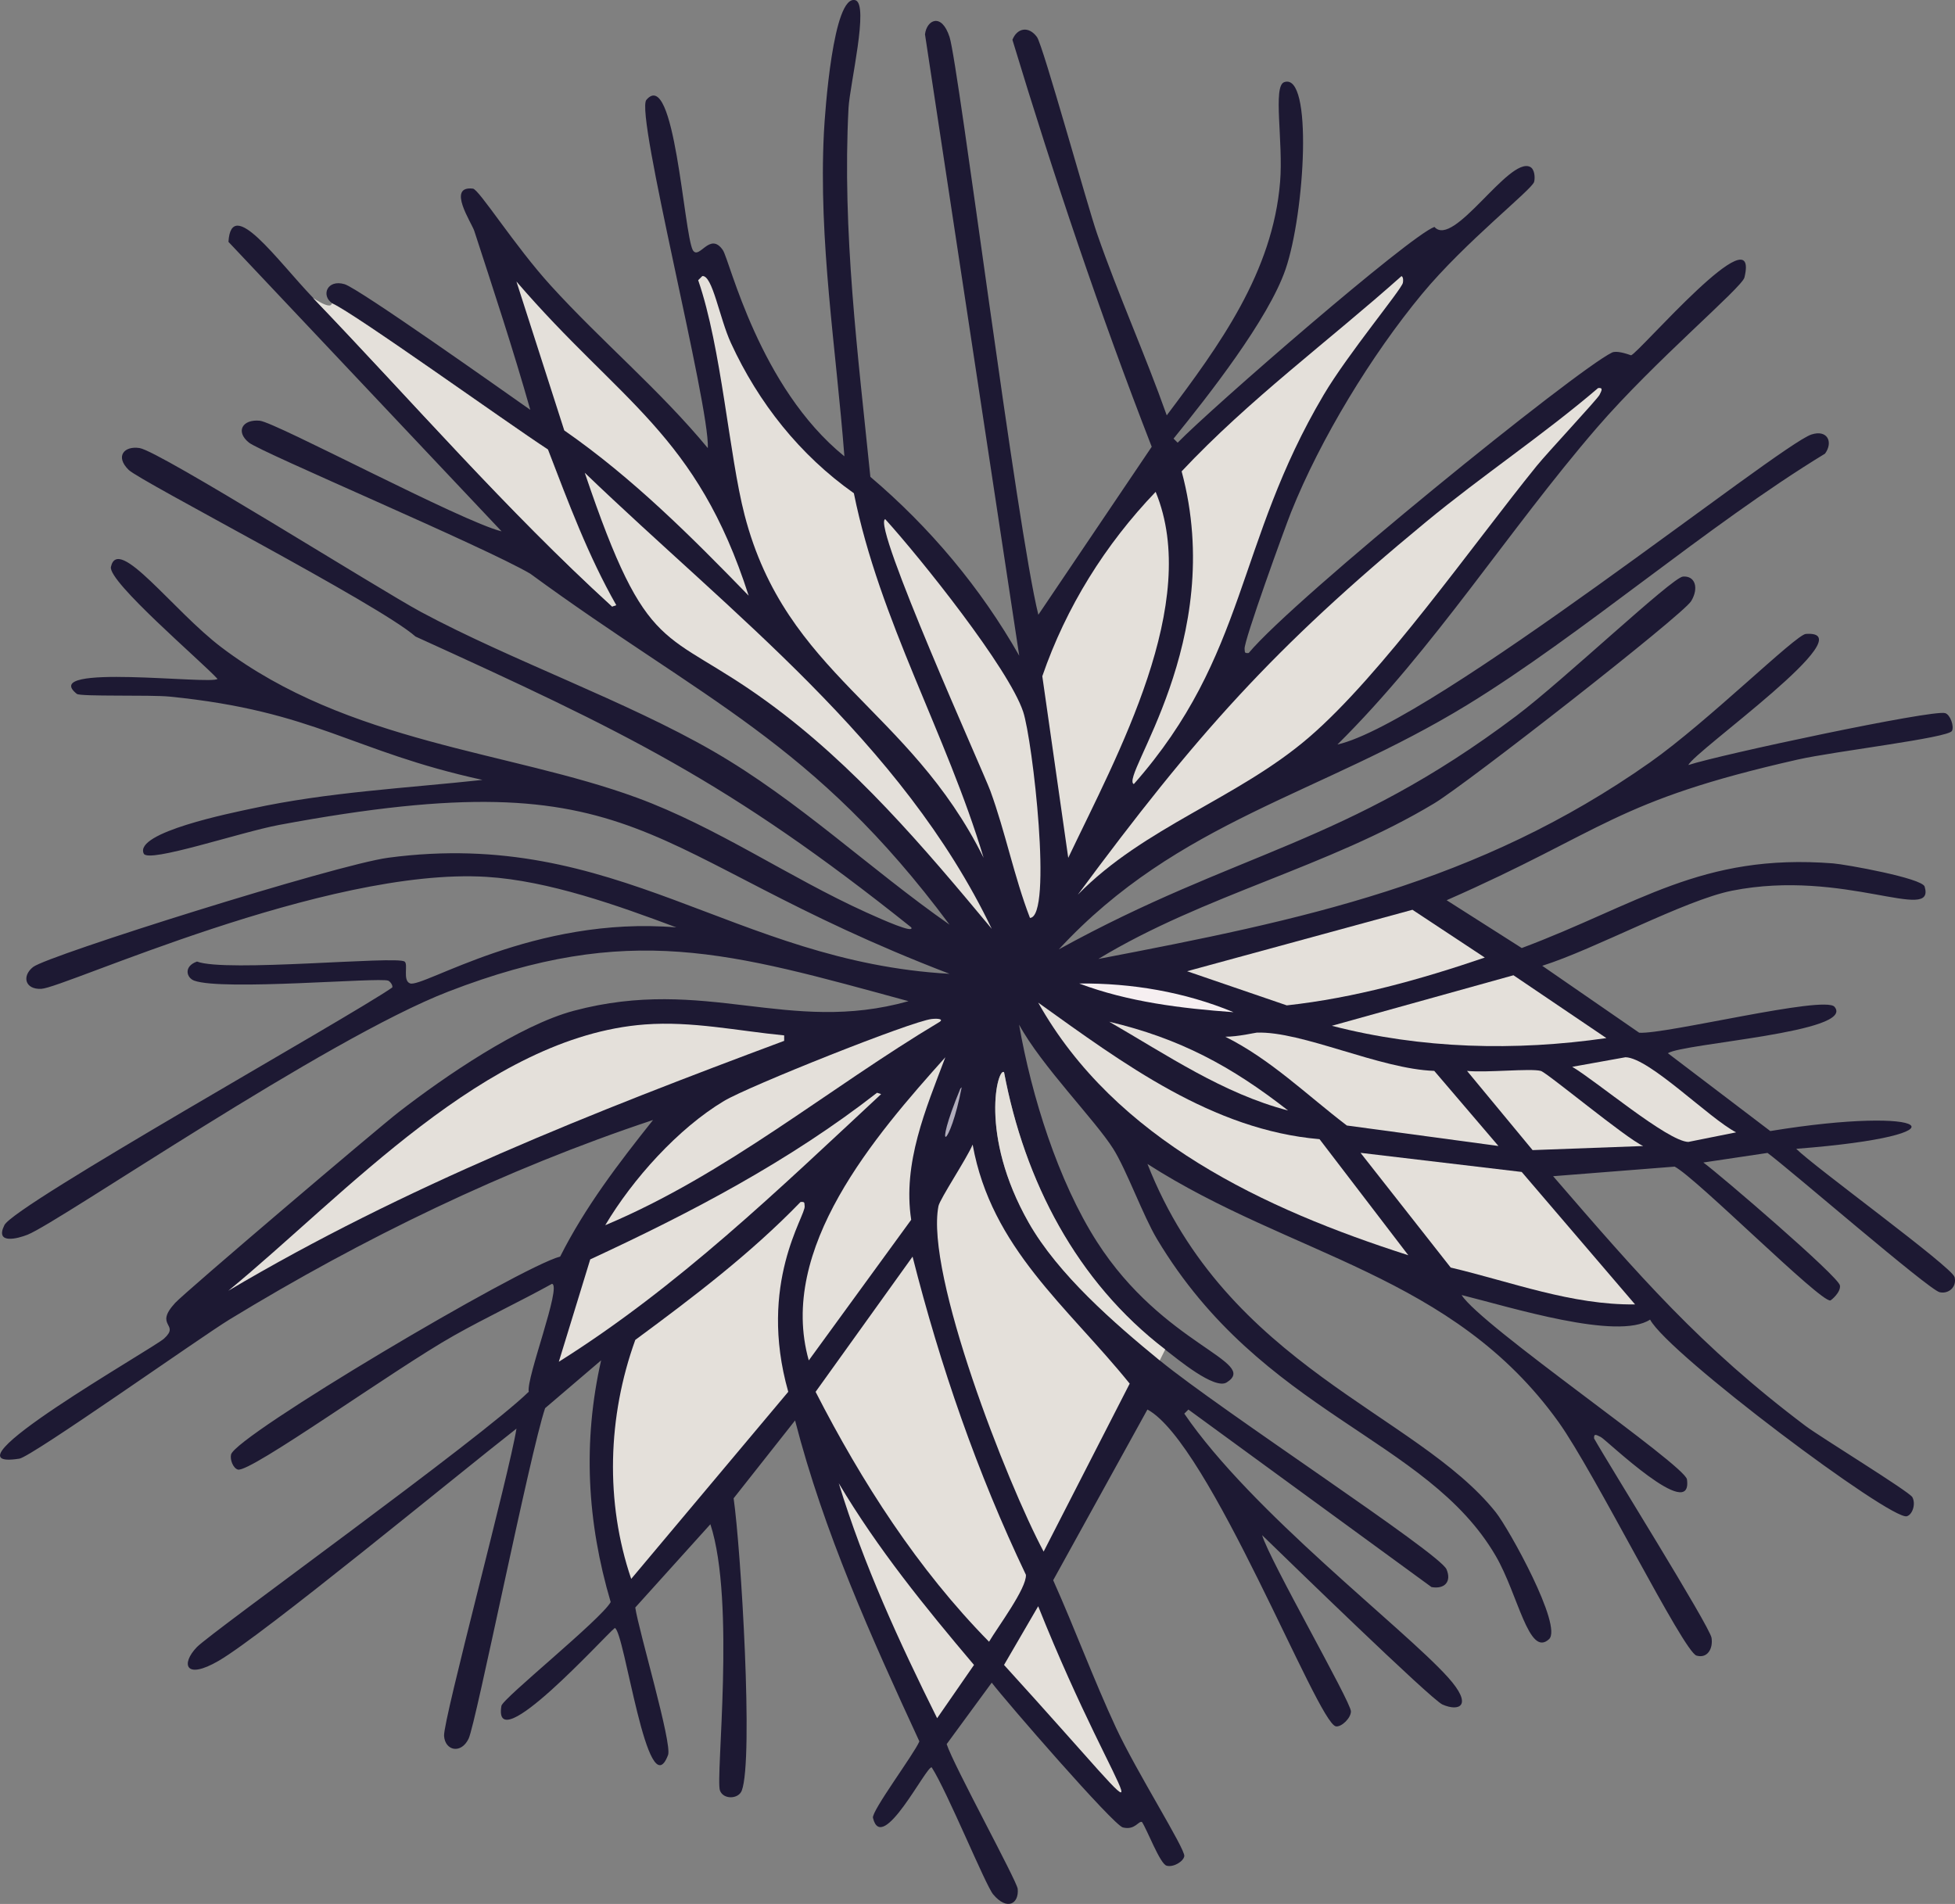<?xml version="1.0" encoding="UTF-8"?>
<svg id="Calque_2" data-name="Calque 2" xmlns="http://www.w3.org/2000/svg" viewBox="0 0 573.61 558.68">
  <rect x="0" y="0" width="573.61" height="558.68" fill="#808080" stroke="none"/>
  <defs>
    <style>
      .cls-1 {
        fill: #1d1933;
      }

      .cls-1, .cls-2, .cls-3, .cls-4 {
        stroke-width: 0px;
      }

      .cls-2 {
        fill: #e4e0da;
      }

      .cls-3 {
        fill: #f6eff1;
      }

      .cls-4 {
        fill: #b1adbc;
      }
    </style>
  </defs>
  <g id="Calque_1-2" data-name="Calque 1">
    <g>
      <path class="cls-1" d="M341.88,395.98c-26.06-19.93-41.29-49.51-47.29-81.35-1.76-1.71-7.5,18.16,7.21,44.08,8.63,15.21,25.08,29.51,38.47,40.47,18.08,14.81,82.11,56.52,84.15,61.31,1.55,3.64-.58,5.89-4.41,5.21l-71.33-52.09-1.2,1.2c19.75,28.94,64.15,62.71,77.34,77.34,7.62,8.45,3.27,10.16-1.6,8.01-3.32-1.46-46.2-43.18-52.9-49.69,2.1,7.25,26,48.8,26.05,51.69.03,1.94-2.76,4.67-4.41,4.41-5.38-.86-37.08-83.23-55.3-92.97q-13.82,25.05-27.65,50.09c6.39,14.28,11.84,29.09,18.43,43.28,6.04,12.98,20.33,35.55,20.04,37.67-.22,1.59-3.26,3.39-5.21,2.81-1.94-.58-5.68-10.55-7.21-12.82-1.04-.38-2.04,2.49-5.61,1.6-2.78-.69-34.3-37-38.47-42.48l-13.22,18.03c1.98,6.16,20.61,40.12,20.84,42.48.42,4.32-3.09,6.53-7.21,1.6-2.23-2.67-13.49-30.23-18.03-37.27-1.62-.38-14.59,25.88-17.23,14.83-.47-1.97,12.16-18.87,13.62-22.44-14.14-30.61-28.03-61.42-36.47-94.17l-18.03,22.84c2.15,15.04,5.86,76.51,2.4,85.75-.96,2.56-5.4,2.72-6.41,0-1.37-3.67,4.64-55.35-2.81-78.14l-22.04,24.44c1.04,6.97,10.89,39.92,9.62,43.28-6.01,15.87-12.8-36.66-15.63-37.27-2.95,2.32-35.96,38.95-33.26,22.84.37-2.18,29.22-25.36,32.06-30.45-6.96-23.52-8.22-47.04-2.81-70.93l-16.43,14.03c-4.5,13.37-20.3,92.48-22.44,96.97-2.2,4.61-6.92,3.58-7.21-.8-.3-4.62,19.24-77.29,21.24-90.16-17.59,13.75-74.3,60.53-87.36,68.12-9.96,5.79-11.1.85-6.41-4.01,4.27-4.42,83.43-61.27,97.38-74.94-.81-3.95,9.78-31.2,6.81-31.66-9.5,5.25-19.4,9.9-28.85,15.23-17.54,9.88-59.72,40.33-63.31,39.27-1.4-.41-2.35-2.91-2-4.41,1.28-5.5,84.58-54.92,96.57-58.1,7.35-14.58,17.13-27.36,27.25-40.07-43.57,14.51-85.05,34.65-124.22,58.51-8.44,5.14-58.06,40.3-61.71,40.87-24.8,3.92,39.55-32.46,42.48-35.26,4.8-4.4-3.11-3.52,3.21-10.42,2.92-3.19,59.27-51.11,65.72-56.1,13.33-10.32,35.29-25.39,51.29-29.65,38.65-10.29,62.89,7.11,98.18-2.81-52.42-14.27-81.77-23.41-135.04-2.81-36.13,13.98-113.87,67.49-123.42,71.33-2.78,1.11-9.7,3-6.81-2.81,2.97-5.98,100.83-60.73,113.81-69.73.22-.71-.7-1.81-1.2-2-2.65-1.04-48.47,3.03-56.9,0-2.29-.82-3.21-4.19.8-5.61,8.28,3.24,58.41-1.74,60.91,0,1.13.79-.65,5.58,1.6,6.41,3.78,1.39,36.4-19.93,78.14-16.43-17.12-6.4-37.45-13.7-55.7-14.83-47.1-2.9-123.87,32.53-130.64,32.86-4.81.23-5.74-3.78-2.4-6.41,4.28-3.38,89.09-30.05,104.19-32.06,67.3-8.96,101.2,30.47,164.7,34.06-92.46-35.46-87.93-63.97-196.75-43.68-11.21,2.09-38.31,11.28-39.67,8.42-2.96-6.22,25.93-11.98,31.66-13.22,22.32-4.86,45.09-5.96,67.72-8.42-38.58-8.43-48.71-20.13-91.77-24.44-5.65-.57-26.18.05-27.25-.8-11.45-9.1,39.84-2.57,41.27-4.41-4.51-4.98-32.2-28.54-31.26-32.86,2.08-9.49,18.17,12.83,32.46,23.64,37.24,28.18,84.62,30.42,121.82,44.08,23.58,8.66,44.59,23.36,67.32,33.66,4.82,2.19,14.2,6.35,13.22,4.41-53.49-42.75-84.06-57.4-145.46-85.35-10.5-9.34-80.67-45.49-84.15-48.89-4.03-3.94-1.38-7.13,3.21-6.41,5.9.92,70.36,41.54,82.55,48.09,26.45,14.2,60.22,26.14,85.75,40.87,25,14.43,45.78,34.41,69.33,50.89-39.9-53.69-72.24-65.78-123.02-102.99-13.52-7.94-79.01-35.61-82.55-38.47-4-3.23-1.91-6.92,3.21-6.41,4.63.46,59.29,29.61,70.93,32.46q-40.07-42.48-80.14-84.95c.83-13.67,14.27,5.4,24.84,16.43,29.1,30.33,56.65,62.2,87.76,90.56l1.2-.4c-8.26-14.51-14.06-30.14-20.04-45.68-12.2-7.94-56.85-40.04-63.31-42.88-3.37-2.28-1.49-7.11,3.61-5.61,4.15,1.23,46.28,31.1,54.5,36.87-4.99-17.63-10.76-35.07-16.43-52.49-.8-2.44-8.18-13.32-.4-12.42,1.81.21,12.18,16.73,22.84,28.45,14.83,16.31,31.98,30.64,46.08,47.69.61-12.43-21.4-98.22-18.03-102.18,8.27-9.73,10.96,39,13.62,44.08,1.87,3.08,4.99-5.6,8.82,0,2.01,2.94,10.64,40.26,35.66,60.51-2.44-31.65-7.62-63.11-6.01-94.97.29-5.68,2.67-40.69,9.22-38.87,4.11,1.14-1.65,24.92-2,31.66-1.88,36.3,2.76,72.17,6.41,108.2,17.48,14.83,32.35,32.55,43.68,52.49q-13.82-91.16-27.65-182.33c.48-4.23,4.86-6.5,7.21.8,2.63,8.16,19.77,144.3,26.05,169.51q16.63-24.64,33.26-49.29c-15.27-39.27-28.65-79.11-40.87-119.42,1.38-3.51,4.81-4.12,7.21-.8,1.77,2.44,14.76,49.42,17.63,57.7,6.21,17.92,14.1,35.4,20.44,53.3,15.47-20.56,31.09-41.95,33.26-68.52.96-11.82-2.18-28.07,1.2-29.25,8.5-2.98,6.06,38.38.4,54.9-5.02,14.65-22.66,37.12-32.86,49.69l1.2,1.2c10.29-10.55,68.1-60.73,75.34-63.31,5.63,6.35,21.79-20.63,28.05-17.63,1.38.66,1.52,3.21,1.2,4.41-.59,2.25-20.22,17.6-32.86,32.86-14.84,17.91-29.85,42.55-38.47,64.12-1.77,4.42-13.95,37.98-13.62,40.07.14.9-.2,1.32,1.2,1.2,13.46-16.16,96.05-83.04,106.59-88.16,1.32-.64,4.2.31,5.61.8,2.32-.71,37.97-42.42,33.26-22.84-.72,3-26.32,24.43-43.28,44.08-26.13,30.28-47.6,64.69-76.14,92.97,27.77-6.26,129.5-87.82,139.05-90.96,4.67-1.54,6.51,2.17,4.01,5.61-34.6,21.07-71.4,53.18-104.99,73.73-43.17,26.41-84.81,33.86-119.82,71.73,52.64-28.99,83.82-30.54,134.24-68.52,13.9-10.47,45.71-40.63,48.89-40.87,3.63-.28,4.7,3.43,2.4,7.21-2.49,4.1-65.77,53.54-75.34,59.31-31.17,18.78-67.54,26.84-98.58,45.68,59.7-11.43,111.34-22.09,161.89-57.7,16.91-11.92,42.73-37.45,45.68-37.67,18.01-1.31-32.83,34.51-34.46,38.47,9.09-3.01,71.65-16.34,75.34-15.23,1.52.46,2.67,3.86,2,5.21-1.03,2.07-34.48,5.97-45.28,8.42-54.05,12.24-56.41,20.81-102.99,41.27q11.02,7.01,22.04,14.03c34.18-12.81,52.64-27.87,91.36-24.84,3.65.29,26.1,4.32,26.85,6.81,3.26,10.87-23.69-5.32-56.5,1.2-13.93,2.77-40.34,17.2-55.7,22.04l28.45,19.64c7.79.52,54.36-11.07,57.3-7.61,6.38,7.49-44.31,10.69-48.89,13.62q15.03,11.42,30.05,22.84c47.3-7.77,59.68,1.2,7.61,5.21,5.12,5.18,45.81,34.75,46.48,37.67.68,2.95-1.83,5-4.41,4.41-3.17-.72-44.05-36.13-50.49-40.87q-9.42,1.4-18.83,2.81c5.09,3.76,39.63,33.41,40.07,36.07.33,1.97-2.55,4.36-2.81,4.41-2.97.53-39.35-35.99-45.68-39.27l-35.66,2.81c25.05,28.99,43.18,50.04,74.13,73.33,4.21,3.17,30.35,19.2,31.26,20.84,1.09,1.96.07,5.12-1.6,5.61-4.63,1.36-69.93-47.58-75.34-57.7-9.51,6.23-40.99-3.66-55.3-7.21,5.6,8.99,65.54,49.87,66.12,54.1,1.78,13-23.76-11.7-25.25-12.42-1.4-.68-2.1-1.15-2,.4,4.2,7.5,33.95,55.15,34.46,58.51.5,3.25-1.27,6.13-4.41,5.21-3.82-1.12-29.92-53.79-40.47-68.52-31.1-43.42-78.43-48.65-120.62-75.74,23.4,59.54,78.99,73.11,102.18,102.18,3.84,4.81,19.74,33.49,15.63,37.27-5.93,5.46-9.04-13.12-15.63-24.44-20.24-34.77-68.55-41.45-99.38-92.97-4.05-6.76-8.94-20.28-12.82-26.45-5.31-8.45-21.04-24.32-27.65-36.47,3.62,20.83,11.43,45.89,22.84,63.71,19.52,30.49,47.79,35.17,38.07,41.27-3.57,2.24-14.48-6.9-18.03-9.62Z"/>
      <g>
        <path class="cls-2" d="M97.44,89.03c6.47,2.83,51.12,34.93,63.31,42.88,5.98,15.55,11.78,31.18,20.04,45.68l-1.2.4c-31.1-28.36-58.66-60.23-87.76-90.56,5.97,3.87,5.31,1.47,5.61,1.6Z"/>
        <path class="cls-2" d="M234.89,352.7c1.41-.11,1.06.3,1.2,1.2.43,2.76-13.86,22.57-4.81,54.5q-23.04,27.45-46.08,54.9c-7.69-22.56-6.91-47.71,1.2-70.13,16.99-12.54,33.76-25.25,48.49-40.47Z"/>
        <path class="cls-2" d="M267.75,368.73c8.14,32.11,18.96,63.42,33.26,93.37.26,3.94-8.29,15.35-10.82,19.64-20.94-21.3-37.32-46.84-50.89-73.33q14.23-19.84,28.45-39.67Z"/>
        <path class="cls-2" d="M468.91,113.87c1.58-.2.99.79.4,2-.61,1.25-15.26,16.93-18.43,20.84-18.75,23.13-45.35,61.24-66.92,79.74-20.85,17.89-48.28,26.2-67.72,46.08,34.69-46.88,57.23-72.3,102.18-109.4,16.42-13.56,34.28-25.42,50.49-39.27Z"/>
        <path class="cls-2" d="M285.38,335.87c5.5,30.44,27.73,47.4,46.08,70.13l-25.25,49.29c-10.73-20.1-34.76-81.45-30.86-101.38.41-2.09,8.38-14.07,10.02-18.03Z"/>
        <path class="cls-2" d="M206.04,81.01c3.01-.39,5.03,12.27,8.42,19.64,8.08,17.57,20.22,32.88,36.07,44.08,7.55,37.41,27.2,70.68,38.07,106.99-21.88-44.07-57.93-53.57-70.13-100.58-4.58-17.66-6.74-48.97-13.62-68.92l1.2-1.2Z"/>
        <path class="cls-2" d="M189.21,300.61c13.75-1.04,27.24,1.88,40.87,3.21v1.6c-56.05,20.91-111.45,42.72-163.09,73.33,34.2-28.08,75.59-74.62,122.22-78.14Z"/>
        <path class="cls-2" d="M411.21,81.01c.58.31.52,1.43.4,2-.42,1.97-16.13,20.84-23.24,32.86-25.86,43.7-22.26,76.27-55.7,114.21-4.27-2.06,27.44-42.02,14.03-91.77,19.75-21.05,43.03-38.15,64.52-57.3Z"/>
        <path class="cls-2" d="M339.08,144.33c13.44,32.62-11.3,77.24-25.65,107.39l-7.61-53.3c6.99-20.28,18.43-38.62,33.26-54.1Z"/>
        <path class="cls-2" d="M171.57,138.72c43.02,41.38,93.02,78.78,119.42,133.84-20.07-24.12-40.21-47.93-65.72-66.52-30.58-22.29-35.09-12.24-53.7-67.32Z"/>
        <path class="cls-2" d="M399.19,338.28l47.29,5.61,33.26,38.87c-18.59.22-36.24-6.59-54.1-10.82q-13.22-16.83-26.45-33.66Z"/>
        <path class="cls-2" d="M304.61,294.2c24.88,17.8,51.08,37.39,82.55,40.07q13.02,17.03,26.05,34.06c-42.14-13.51-85.99-33.88-108.6-74.13Z"/>
        <path class="cls-2" d="M259.73,152.34c10.47,11.55,36.22,43.76,40.47,56.5,2.78,8.34,8.71,60.25,2,60.51-4.66-12.11-7.17-25.08-11.62-37.27-2.07-5.66-34.87-78.25-30.86-79.74Z"/>
        <path class="cls-2" d="M151.54,82.62c30.49,35.46,52.86,44.59,68.12,92.17-16.95-17.45-34.05-34.56-54.1-48.49q-7.01-21.84-14.03-43.68Z"/>
        <path class="cls-2" d="M414.41,266.95q10.62,7.01,21.24,14.03c-18.87,6.43-38.21,11.85-58.1,14.03q-14.63-5.01-29.25-10.02,33.06-9.02,66.12-18.03Z"/>
        <path class="cls-2" d="M277.37,310.23c-5.76,15.24-12.56,31.07-10.02,47.69l-30.05,41.27c-9.25-32.83,19.47-65.95,40.07-88.96Z"/>
        <path class="cls-2" d="M257.33,320.65l1.2.4c-30.07,27.98-59.6,56.57-94.57,78.54q4.61-15.03,9.22-30.05c29.56-13.69,58.37-28.8,84.15-48.89Z"/>
        <path class="cls-2" d="M368.73,303.01c13.23-.51,36.14,10.7,52.09,11.22l18.83,22.04q-22.24-3.01-44.48-6.01c-11.74-8.95-22.33-19.4-35.66-26.05,3.75,0,8.75-1.18,9.22-1.2Z"/>
        <path class="cls-2" d="M273.36,299.01c1.95-.22,3.44.05,2.4.8-32.99,19.72-62.46,44.7-98.18,59.71,8.04-13.54,21.38-28.4,34.86-36.47,7.19-4.3,54.9-23.36,60.91-24.04Z"/>
        <path class="cls-2" d="M444.07,286.18q13.62,9.22,27.25,18.43c-26.74,3.87-54.34,3.19-80.55-3.61q26.65-7.41,53.3-14.83Z"/>
        <path class="cls-2" d="M246.11,435.25c11.35,19.14,25.33,36.35,39.67,53.3l-10.82,15.63c-11.06-22.22-21.61-45.13-28.85-68.92Z"/>
        <path class="cls-2" d="M430.44,314.24c5.69.58,18.57-.8,21.64,0,1.8.47,25.15,19.91,30.05,22.04l-32.46,1.2q-9.62-11.62-19.23-23.24Z"/>
        <path class="cls-2" d="M304.61,471.32c24.66,61.77,43.55,76.09-10.02,17.23l10.02-17.23Z"/>
        <path class="cls-2" d="M476.93,310.23c7.03.17,24.53,17.93,32.46,22.04q-7.01,1.4-14.03,2.81c-6.08-.18-26.93-17.84-34.06-22.04q7.81-1.4,15.63-2.81Z"/>
        <g>
          <path class="cls-2" d="M341.88,395.98l-1.6,3.21c-13.39-10.97-29.84-25.26-38.47-40.47-14.71-25.92-8.98-45.79-7.21-44.08,6,31.84,21.23,61.42,47.29,81.35Z"/>
          <path class="cls-2" d="M325.45,299.81c20.71,4.91,35.82,13.03,52.49,26.05-19.05-4.95-35.63-16.34-52.49-26.05Z"/>
          <path class="cls-3" d="M316.64,288.59c15.44-.14,30.97,2.48,45.28,8.42-15.2-1.09-30.94-3.01-45.28-8.42Z"/>
          <path class="cls-4" d="M282.17,319.04c-3.45,17.94-8.76,20.66-.4.4l.4-.4Z"/>
        </g>
      </g>
    </g>
  </g>
</svg>